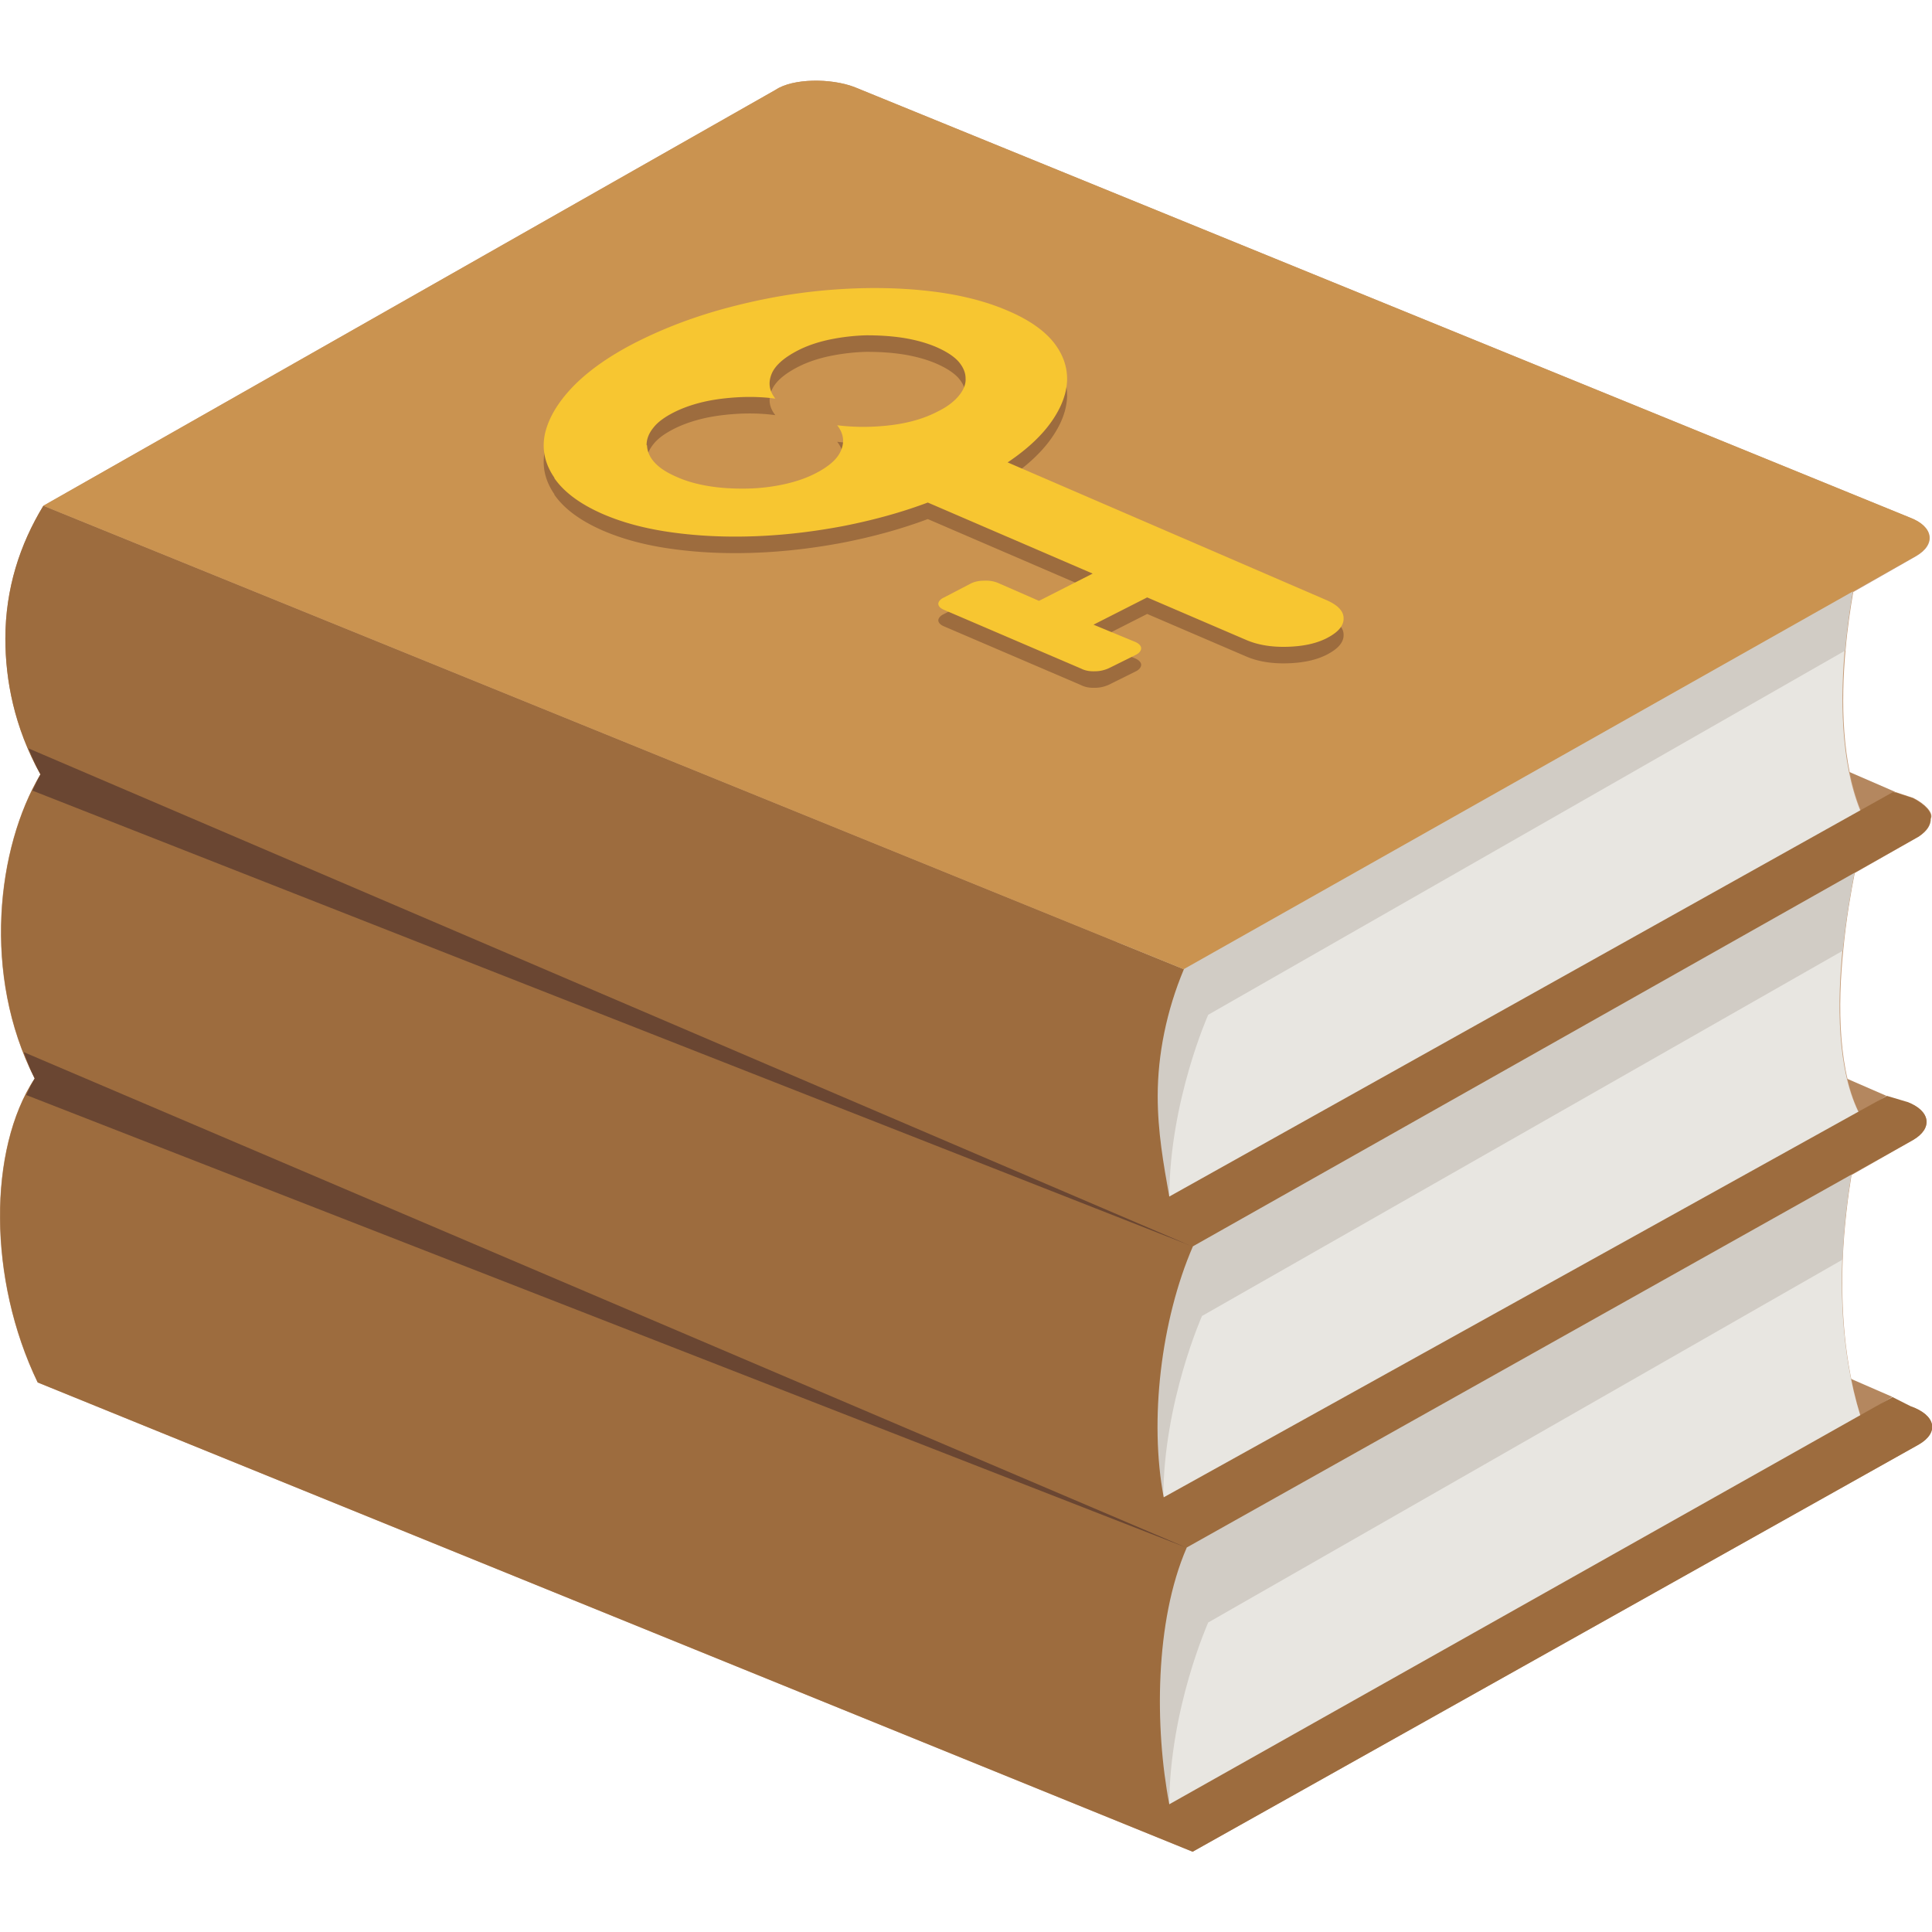 <svg width="90" height="90" fill="none" xmlns="http://www.w3.org/2000/svg"><g clip-path="url(#a)"><path d="m84.15 63.33 4 1.74-3.69 2.35-.31-4.09zM83.88 49.31l4 1.74-3.69 2.34-.31-4.08zM84.28 35.15l4.01 1.74-3.69 2.34-.32-4.08z" fill="#B4875F"/><path d="m88.97 65.49-2.3.45c-.77-2.49-.91-5.06-.83-7.26.07-1.62.25-2.96.41-3.94l2.86-1.63c.95-.55.82-1.37-.27-1.78l-2.15.67c-1.07-2.03-1.09-5.15-.82-7.78.13-1.39.35-2.64.53-3.55l3-1.71c.41-.28.55-.55.55-.83.13-.27-.28-.69-.82-.96l-.82-.27-1.62.86c-.9-2.24-.93-5.09-.72-7.45.09-1.06.23-1.97.36-2.73l2.93-1.67c.95-.55.81-1.38-.27-1.79L39.79 4.05c-1.09-.41-2.85-.41-3.67.14L2.02 23.56C.93 25.35.25 27.42.25 29.75c0 1.92.41 4.12 1.63 6.32-2.04 3.43-2.72 9.35-.27 14.17-2.17 3.3-2.18 9.35.14 14.16l53.8 21.86 33.83-18.97c.95-.55.81-1.37-.41-1.79v-.01z" fill="#C59A76"/><path d="M86.67 65.94 53.89 84.71l-1.87-40.85 34.64-18.07s-1.87 7.31 0 11.97c.12.31.04 1.45.04 1.45s-2.24 8.59-.04 12.76c.34.64-.12 1.24-.12 1.24s-1.74 6.7.12 12.73h.01z" fill="#E8E6E1"/><path d="m56.27 47.28 29.68-16.97c.22-2.54.72-4.52.72-4.52L52.03 43.86l.49 10.87 1.95 1.01c.02-4.45 1.81-8.46 1.81-8.46h-.01zM56 61.3l29.84-17.01c.14-1.42.36-2.7.54-3.62v-.8L52.65 57.4l.54 11.83 1 .52c.02-4.45 1.81-8.46 1.81-8.46v.01zM56.27 75.59l29.56-16.91c.07-1.85.3-3.42.48-4.39L53.29 71.51l.56 12.22.62.32c.02-4.45 1.81-8.46 1.81-8.46h-.01z" fill="#D1CCC5"/><path d="m55.28 72.09 33.83-18.98c.95-.55.82-1.37-.27-1.78l-.94-.28-33.69 18.7c-.68-3.57-.13-8.25 1.36-11.69L1.89 36.07c-2.04 3.43-2.72 9.35-.27 14.17L55.28 72.1v-.01zm33.69-6.6-.81-.41-33.69 18.97c-.68-3.57-.68-8.52.81-11.95L1.62 50.24c-2.17 3.3-2.18 9.35.14 14.16l53.8 21.86 33.83-18.97c.95-.55.81-1.37-.41-1.79l-.01-.01zm-33.42-7.42 33.83-19.1c.41-.28.55-.55.55-.83.13-.27-.28-.69-.82-.96l-.82-.27h-.13L54.47 55.74c-.27-1.51-.54-3.02-.54-4.68 0-1.93.41-3.98 1.22-5.91L2.02 23.56C.93 25.35.25 27.42.25 29.75c0 1.92.41 4.12 1.63 6.32l53.66 22h.01z" fill="#9D6C3E"/><path d="M88.97 24.11 39.79 4.05c-1.09-.41-2.85-.41-3.67.14L2.02 23.56l53.12 21.59 34.1-19.25c.95-.55.81-1.38-.27-1.79z" fill="#CA9350"/><path d="M1.62 50.24c-.15.23-.27.51-.4.77L55.28 72.1 1.1 49.01c.16.41.31.83.52 1.23zM1.51 36.83l53.7 21.1.34.14L1.32 34.86c.17.4.34.81.57 1.21-.14.23-.25.51-.38.76z" fill="#6A4632"/><path d="M25.82 23.04c.45.65 1.2 1.21 2.25 1.67.92.4 1.99.69 3.23.86 1.22.17 2.51.23 3.86.18 1.36-.05 2.72-.21 4.1-.47 1.38-.27 2.71-.63 3.96-1.1l7.68 3.31-2.5 1.27-1.92-.84a1.49 1.49 0 0 0-.63-.1c-.25 0-.47.05-.64.14l-1.23.64c-.17.08-.26.18-.27.29 0 .11.08.21.27.29l6.39 2.74c.18.09.39.13.64.12.25 0 .46-.06.64-.14l1.25-.62c.17-.08.25-.19.26-.3 0-.12-.09-.22-.26-.3l-1.96-.81 2.5-1.27 4.61 1.98c.53.23 1.17.34 1.91.32.74-.02 1.37-.15 1.88-.42.51-.27.76-.57.75-.91 0-.34-.28-.62-.81-.85l-14.84-6.41c.91-.61 1.59-1.25 2.05-1.91.46-.66.7-1.3.72-1.93.01-.63-.2-1.22-.65-1.78-.45-.55-1.16-1.04-2.1-1.44-1.06-.46-2.31-.77-3.75-.93-1.45-.16-2.95-.17-4.49-.05-1.56.12-3.11.39-4.65.79-1.55.4-2.98.93-4.29 1.58s-2.32 1.36-3.05 2.1c-.73.75-1.17 1.49-1.34 2.22-.16.73-.01 1.42.44 2.07l-.01.01zm4.3-1.53c0-.28.1-.55.32-.82.21-.27.55-.51.99-.73.63-.31 1.38-.52 2.22-.62.84-.1 1.66-.11 2.47 0-.29-.36-.34-.74-.18-1.14.16-.4.57-.76 1.2-1.09.44-.23.94-.4 1.5-.52a9.74 9.74 0 0 1 1.71-.2c.58 0 1.15.03 1.73.12.56.09 1.07.23 1.52.42.46.2.81.42 1.04.67.22.25.34.52.34.79.02.27-.09.54-.31.81s-.54.52-.99.74c-.63.33-1.37.54-2.21.64-.84.1-1.67.1-2.47 0 .28.36.35.74.19 1.14-.15.4-.54.76-1.18 1.09-.44.23-.94.4-1.49.52-.56.12-1.14.19-1.73.2-.6.01-1.18-.02-1.74-.11-.57-.09-1.07-.23-1.52-.43-.46-.2-.81-.42-1.04-.68-.23-.25-.34-.52-.35-.8h-.02z" fill="#9D6C3E"/><path d="M25.82 22.27c.45.65 1.2 1.21 2.25 1.67.92.4 1.99.69 3.23.86 1.22.17 2.51.23 3.86.18 1.36-.05 2.72-.21 4.1-.47 1.38-.27 2.71-.63 3.96-1.1l7.68 3.31-2.5 1.27-1.92-.84a1.49 1.49 0 0 0-.63-.1c-.25 0-.47.05-.64.14l-1.23.64c-.17.08-.26.18-.27.29 0 .11.08.21.27.29l6.39 2.74c.18.09.39.13.64.12.25 0 .46-.06.64-.14l1.25-.62c.17-.08.25-.19.26-.3 0-.12-.09-.22-.26-.3l-1.96-.81 2.5-1.27 4.61 1.98c.53.23 1.17.34 1.91.32.74-.02 1.37-.15 1.88-.42.51-.27.76-.57.75-.91 0-.34-.28-.62-.81-.85l-14.84-6.41c.91-.61 1.59-1.25 2.05-1.91.46-.66.7-1.3.72-1.93.01-.63-.2-1.22-.65-1.78-.45-.55-1.16-1.04-2.1-1.44-1.06-.46-2.31-.77-3.75-.93-1.45-.16-2.95-.17-4.49-.05-1.56.12-3.11.39-4.65.79-1.55.4-2.98.93-4.29 1.58s-2.32 1.36-3.05 2.1c-.73.75-1.17 1.49-1.34 2.22-.16.73-.01 1.42.44 2.07l-.01.01zm4.3-1.53c0-.28.1-.55.32-.82.21-.27.55-.51.99-.73.63-.31 1.38-.52 2.22-.62.84-.1 1.66-.11 2.47 0-.29-.36-.34-.74-.18-1.14.16-.4.57-.76 1.2-1.09.44-.23.94-.4 1.5-.52a9.74 9.74 0 0 1 1.71-.2c.58 0 1.15.03 1.73.12.56.09 1.07.23 1.52.42.46.2.81.42 1.04.67.22.25.34.52.34.79.02.27-.09.54-.31.81s-.54.52-.99.74c-.63.33-1.37.54-2.21.64-.84.1-1.67.1-2.47 0 .28.36.35.74.19 1.14-.15.4-.54.76-1.18 1.09-.44.23-.94.4-1.49.52-.56.12-1.14.19-1.73.2-.6.01-1.18-.02-1.74-.11-.57-.09-1.07-.23-1.52-.43-.46-.2-.81-.42-1.04-.68-.23-.25-.34-.52-.35-.8h-.02z" fill="#F7C631"/></g><defs><clipPath id="a"><path fill="#fff" d="M0 0h90v90H0z"/></clipPath></defs></svg>